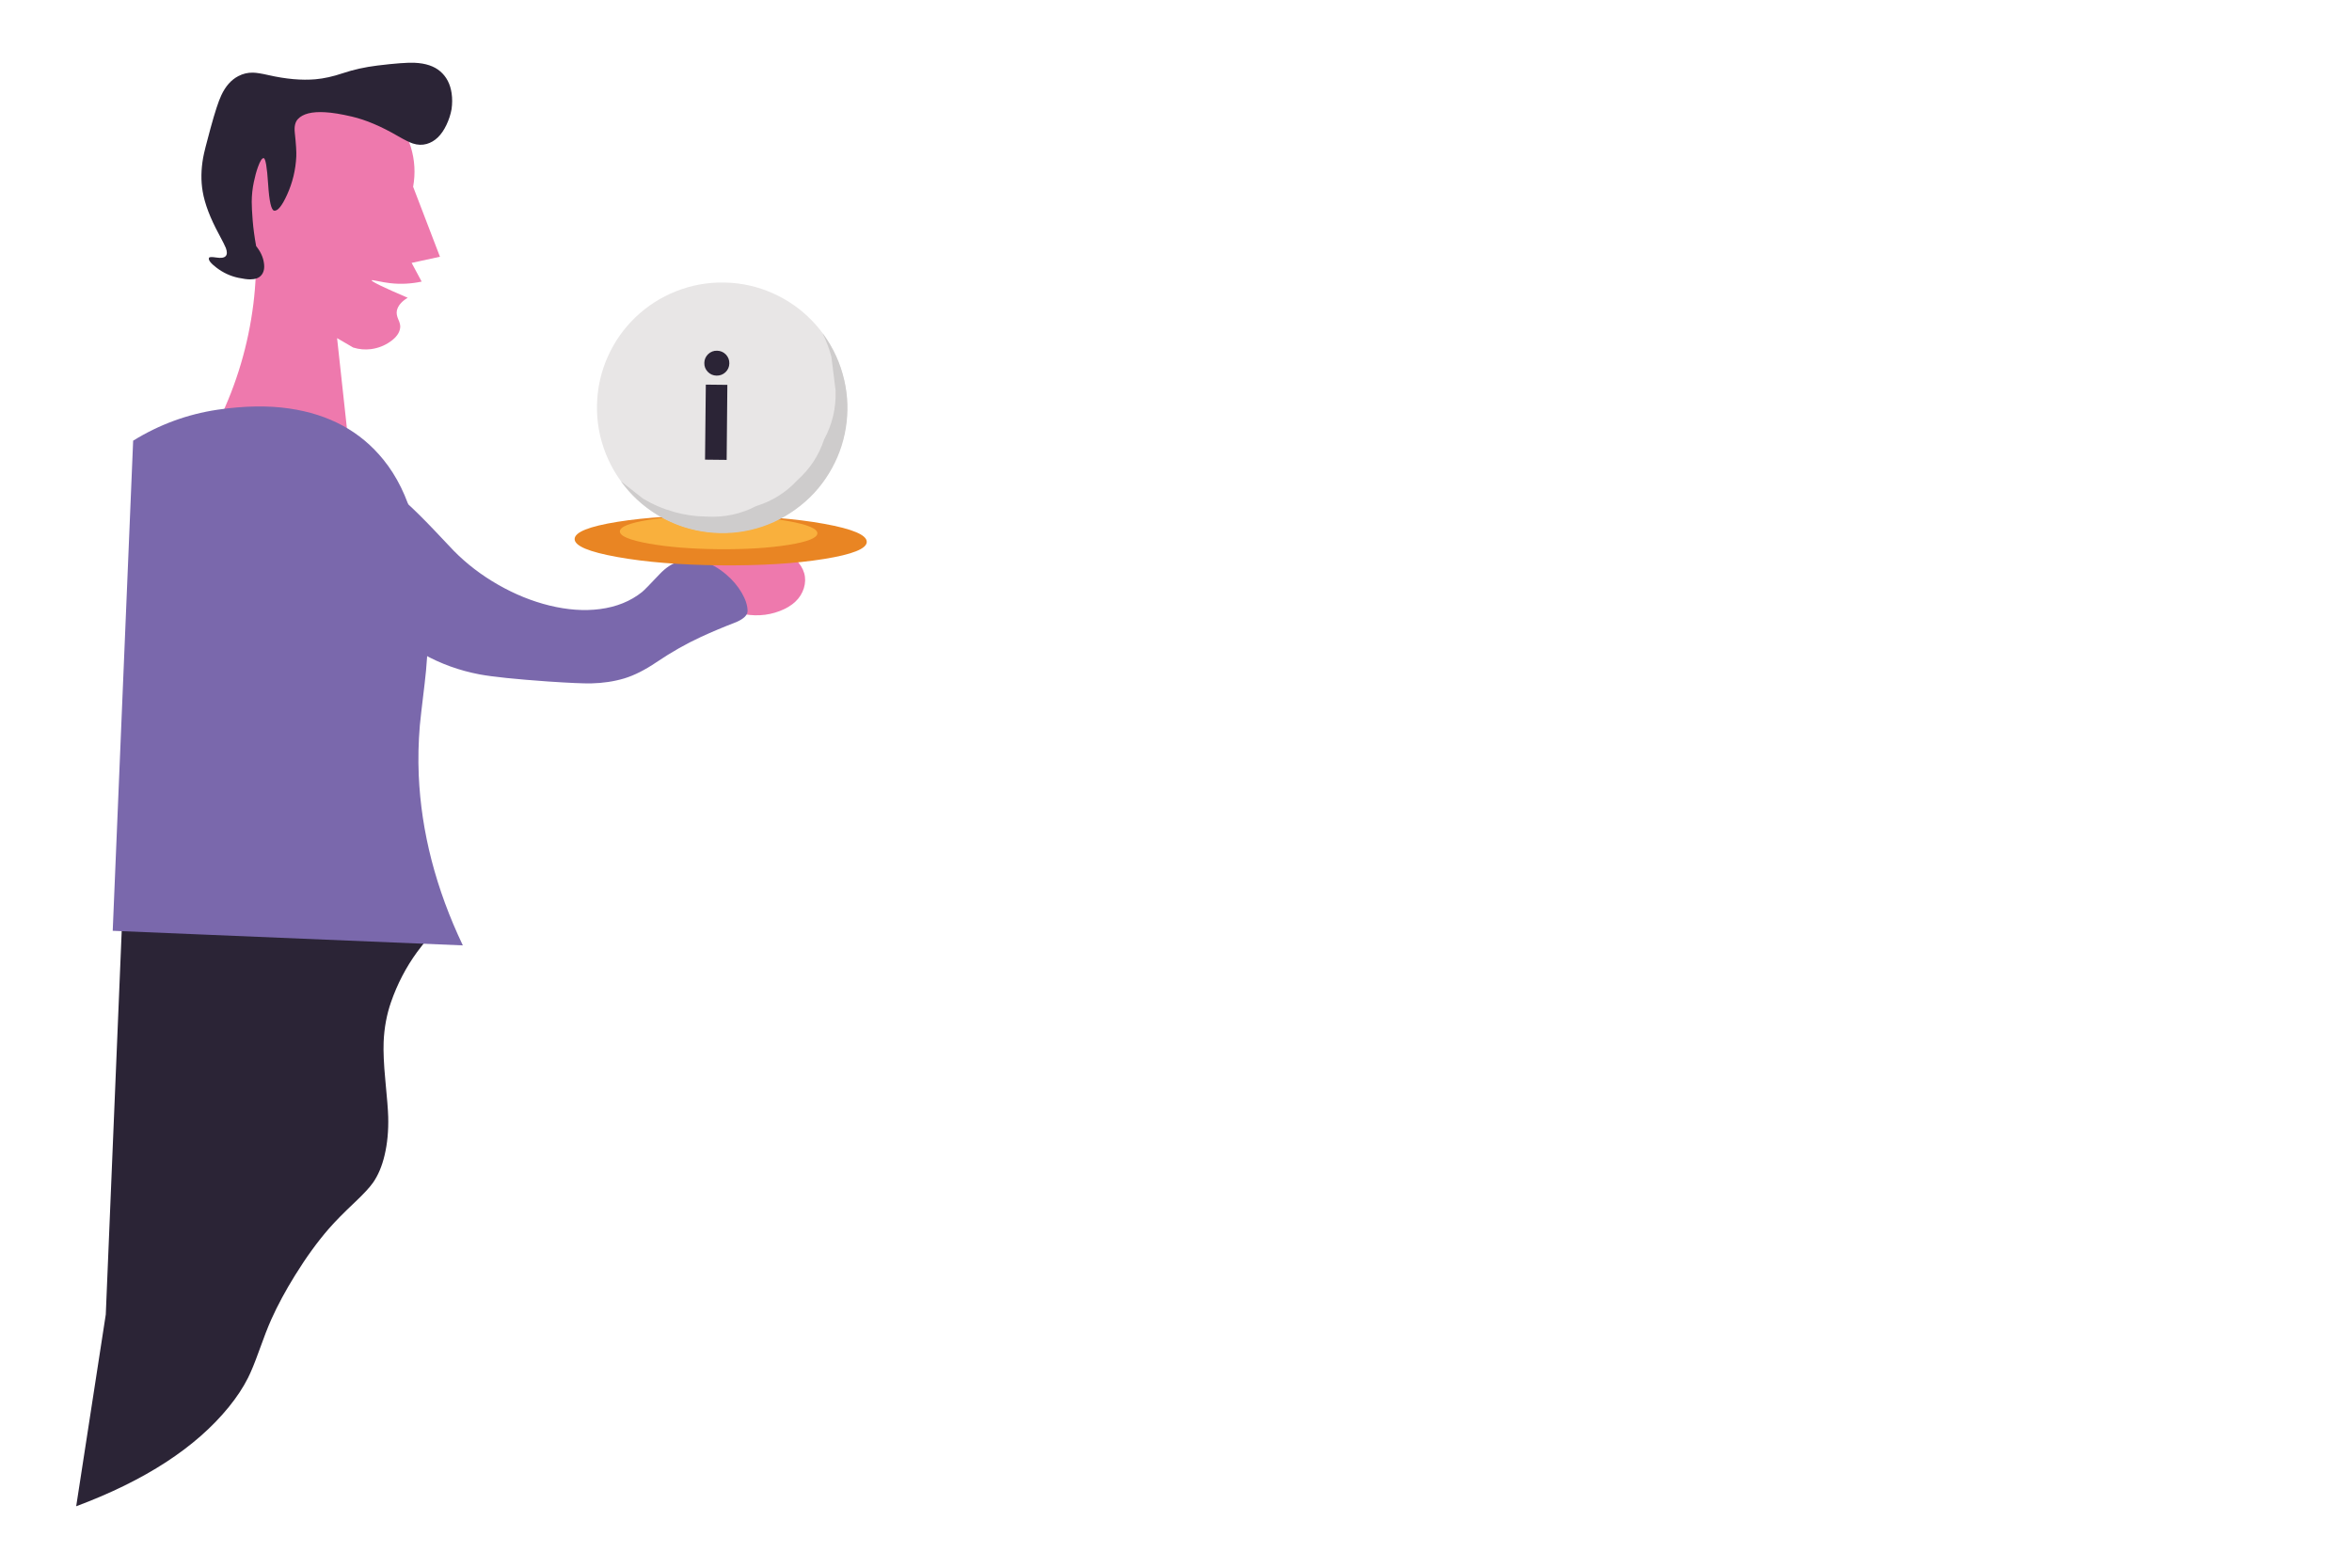 
<svg xmlns="http://www.w3.org/2000/svg" version="1.1" xmlns:xlink="http://www.w3.org/1999/xlink" preserveAspectRatio="none" x="0px" y="0px" width="960px" height="640px" viewBox="0 0 960 640">
<defs>
<g id="Symbol_2_0_Layer0_0_MEMBER_0_FILL">
<path fill="#EE79AD" stroke="none" d="
M 271.7 169.2
Q 261.75 174.35 259.35 182.8 256.95 191.25 263.25 198.9 269.6 206.6 281.5 209.3 294.95 212.25 306.95 207.4 319.1 202.45 321.95 192.55 324.75 182.6 316.35 174.45 308.05 166.4 294.15 165.15 281.75 164.05 271.7 169.2 Z"/>
</g>

<g id="Symbol_2_0_Layer0_0_MEMBER_1_FILL">
<path fill="#7A68AC" stroke="none" d="
M 242.4 177.4
Q 236.05 179.4 230.4 185.65 221.35 195.7 219.5 197.25 208.75 206.25 193 208.65 178.25 210.9 161.05 207.1 144.4 203.4 128.35 194.7 112.1 185.9 99.5 173.6 92.05 166 86.75 160.7 76.8 150.7 69 143.9 45.2 123.15 32.9 124.25 31.9 124.35 30 124.75 15.65 128.4 6.5 142.3 -2.65 156.15 0.85 168.9 2.5 174.8 8.15 180.15 11.1 182.95 24.5 193.1 50.25 212.65 65 226.8 70.6 232.2 72.55 233.75 76.1 236.6 81.95 239.7 98.55 248.5 117.7 251.7 130.25 253.75 161.25 255.25 181.3 256.15 188.6 255.85 199.75 255.35 209.4 252.25 218.85 249.15 229.55 241.55 243.4 231.75 257.4 224.9 267.75 219.85 279.8 214.9 286.7 211.65 286.6 207.8 286.5 202.65 282.65 196.35 278.75 190 272.55 184.95 257.4 172.7 242.4 177.4 Z"/>
</g>

<g id="Symbol_2_0_Layer0_0_MEMBER_2_FILL">
<path fill="#E98523" stroke="none" d="
M 334.2 173.8
Q 361.25 168.85 361.15 162.35 361.05 155.8 333.95 151.5 306.8 147.2 268.45 147.7 230.15 148.15 203.05 153.1 176 158.05 176.05 164.6 176.15 171.15 203.3 175.4 230.45 179.7 268.8 179.25 307.2 178.75 334.2 173.8 Z"/>
</g>

<g id="Symbol_2_0_Layer0_0_MEMBER_3_FILL">
<path fill="#F9B03D" stroke="none" d="
M 222.8 151.4
Q 204.55 154.75 204.6 159.15 204.65 163.55 223 166.45 241.35 169.35 267.3 169.05 293.25 168.7 311.5 165.35 329.8 162 329.75 157.6 329.65 153.2 311.3 150.3 293 147.4 267.05 147.7 241.1 148.05 222.8 151.4 Z"/>
</g>

<g id="Symbol_2_0_Layer0_0_MEMBER_4_FILL">
<path fill="#E8E6E6" stroke="none" d="
M 346.85 79.25
Q 346.85 63.15 340.6 48.4 334.6 34.2 323.65 23.2 312.65 12.25 298.45 6.25 283.7 0 267.6 0 251.5 0 236.75 6.25 222.55 12.25 211.55 23.2 200.6 34.2 194.6 48.4 188.35 63.15 188.35 79.25 188.35 95.35 194.6 110.1 200.6 124.3 211.55 135.3 222.55 146.25 236.75 152.25 251.5 158.5 267.6 158.5 283.7 158.5 298.45 152.25 312.65 146.25 323.65 135.3 334.6 124.3 340.6 110.1 346.85 95.35 346.85 79.25 Z"/>
</g>

<g id="Symbol_2_0_Layer0_0_MEMBER_5_FILL">
<path fill="#CECCCC" stroke="none" d="
M 330.2 30.75
Q 333.875 37.734 336.15 45.5
L 339.3 66.9
Q 340.2 83.45 332.7 98.05 328.05 113.25 316.35 124.2 305.8 136.15 290.6 141.2 276.2 149.1 259.6 148.55 248.9 148.7 238.5 146 228.1 143.35 218.8 138.05
L 204.55 127.35
Q 214.3 140.2 228.1 148.2 241.5 155.9 256.85 158.05 272.25 160.2 287.2 156.45 302.7 152.55 315.55 142.8 328.45 133.1 336.4 119.25 344.15 105.9 346.3 90.55 348.45 75.15 344.65 60.2 340.75 44.7 331.05 31.8
L 330.2 30.75 Z"/>
</g>

<g id="Symbol_2_0_Layer0_0_MEMBER_6_FILL">
<path fill="#2B2436" stroke="none" d="
M 270.65 64.8
L 257 64.95 257.55 112.5 271.25 112.35 270.65 64.8 Z"/>
</g>

<g id="Symbol_2_0_Layer0_0_MEMBER_7_FILL">
<path fill="#2B2436" stroke="none" d="
M 263.65 43.3
Q 260.4 43.3 258.05 45.6 255.75 47.95 255.75 51.2 255.75 54.5 258.05 56.8 260.4 59.1 263.65 59.1 266.95 59.1 269.3 56.8 271.6 54.5 271.6 51.2 271.6 47.95 269.3 45.6 266.95 43.3 263.65 43.3 Z"/>
</g>

<g id="Symbol_1_0_Layer0_0_FILL">
<path fill="#EE79AD" stroke="none" d="
M 183.85 19.8
Q 175.75 15.75 166.15 14.05 148 10.8 133.3 18.15 117.65 26 109.7 42.35 106.35 49.2 105.7 55.25 105.1 61.35 107.5 64.45 108.05 65.15 109.9 67.5 111.35 69.75 110.7 71.05 110.2 72 107.9 72.5 105.25 73.1 104.2 74.05 102.85 75.3 102.7 77.75 102.6 79.65 103.25 84.25 104.9 95.05 106 99.35 107.55 105.6 110.55 111 112.05 113.7 113.85 116.25 114.55 134.8 112.3 152.9 107.45 191.8 90.3 227.15 99 233.35 108.95 237.2 126.3 243.95 144 242.4 158.85 241.05 171.85 234.25
L 165.35 174.6 175.55 180.55
Q 181.15 182.3 186.9 181.55 193.55 180.65 199 176.85 204.85 172.8 205.35 167.9 205.6 165.85 204.1 162.6 202.75 159.5 203.25 157.1 204.3 152.5 210.1 149 186.85 139.05 187.25 137.9 187.35 137.65 190.65 138.35 195.45 139.35 198.95 139.75 208.95 140.9 218.95 138.75
L 212.6 126.9 230.55 123 213.55 78.65
Q 215.85 65.9 212.1 53.5 209.75 45.75 205 38.65 196.85 26.4 183.85 19.8 Z"/>
</g>

<g id="Symbol_1_0_Layer0_1_FILL">
<path fill="#2B2436" stroke="none" d="
M 230.75 5.5
Q 224.95 0.5 214.5 0.05 207.6 -0.25 190.9 1.8 179.1 3.25 169 6.65 159.65 9.8 151.65 10.5 138.5 11.65 121.8 7.85 115.25 6.35 112 6.3 107.15 6.2 102.75 8.5 95.95 12.05 91.95 20.7 89.35 26.15 85.15 41.5 81.25 55.75 80.45 60.25 78.45 71.5 80.15 81.55 82.1 93.3 90.5 108.8 94.05 115.4 94.85 117.45 96.2 121.1 94.7 122.65 93.2 124.2 88.8 123.5 84.6 122.85 84.2 123.65 83.25 125.65 89 130 95.25 134.75 102.75 136.35 107.5 137.35 110.25 137.35 115.05 137.35 117.25 134.8 119.8 131.9 118.95 126.75 118.15 121.35 114.05 116.25 112.5 107.85 111.85 99.95 111.25 92.4 111.25 88.15 111.3 81.65 112.6 75.6 113.65 70.4 115.2 66.1 117.25 60.4 118.8 60.5 120.6 60.65 121.65 77 122.7 93.4 125.5 93.8 128.85 94.25 133.65 83.7 138.9 72.15 139.5 59.4 139.7 55.05 138.55 44.4 137.9 38.55 140.5 35.75 145.25 30.65 157.75 31.4 164.45 31.75 174.7 34.15 188 37.25 204.05 46.6 210.3 50.2 213.35 51.2 217.9 52.7 222.15 51.5 230 49.25 234.65 39.45 237 34.5 237.9 29.5 238.65 24.3 237.95 19.45 236.7 10.6 230.75 5.5 Z"/>
</g>

<g id="Symbol_1_0_Layer0_2_FILL">
<path fill="#2B2436" stroke="none" d="
M 216 563.85
Q 222.8 554.45 234.2 543.2
L 29.5 534.65 18.75 793.55 0 915.1
Q 65.4 890.7 96.7 852.2 104.3 842.85 108.9 833.7 111.85 827.85 115.85 816.7 120.4 803.95 123.7 796.55 129.65 783.3 138.7 768.7 149.35 751.5 160.25 739 166.25 732.15 176.55 722.45 184.85 714.6 188.1 710 193 703 195.45 692.6 198.1 681.55 197.75 668.2 197.6 662.1 195.9 644.65 194.5 629.95 194.85 620.85 195.4 607.45 199.5 595.6 205.5 578.3 216 563.85 Z"/>
</g>

<g id="Symbol_1_0_Layer0_3_FILL">
<path fill="#7A68AC" stroke="none" d="
M 135 219.2
Q 114.8 216.25 89.4 220 60.85 224.3 36.1 239.6
L 23.15 550.3 245.05 559.55
Q 219.45 505.8 217.1 451.65 216.45 436.1 217.8 420.1 218.2 415.45 220.85 393.5 224.8 360.9 221.1 332.35 217.5 304 213.7 290.25 207.45 267.4 194.75 251.7 172.95 224.7 135 219.2 Z"/>
</g>
</defs>

<g transform="matrix( 1, 0.022, -0.022, 1, 123.45,111.55) ">
<g transform="matrix( 0.644, 0, 0, 0.644, 0.05,0) ">
<use xlink:href="#Symbol_2_0_Layer0_0_MEMBER_0_FILL"/>
</g>

<g transform="matrix( 0.644, 0, 0, 0.644, 0.05,0) ">
<use xlink:href="#Symbol_2_0_Layer0_0_MEMBER_1_FILL"/>
</g>

<g transform="matrix( 0.644, 0, 0, 0.644, 0.05,0) ">
<use xlink:href="#Symbol_2_0_Layer0_0_MEMBER_2_FILL"/>
</g>

<g transform="matrix( 0.644, 0, 0, 0.644, 0.05,0) ">
<use xlink:href="#Symbol_2_0_Layer0_0_MEMBER_3_FILL"/>
</g>

<g transform="matrix( 0.644, 0, 0, 0.644, 0.05,0) ">
<use xlink:href="#Symbol_2_0_Layer0_0_MEMBER_4_FILL"/>
</g>

<g transform="matrix( 0.644, 0, 0, 0.644, 0.05,0) ">
<use xlink:href="#Symbol_2_0_Layer0_0_MEMBER_5_FILL"/>
</g>

<g transform="matrix( 0.644, 0, 0, 0.644, 0.05,0) ">
<use xlink:href="#Symbol_2_0_Layer0_0_MEMBER_6_FILL"/>
</g>

<g transform="matrix( 0.644, 0, 0, 0.644, 0.05,0) ">
<use xlink:href="#Symbol_2_0_Layer0_0_MEMBER_7_FILL"/>
</g>
</g>

<g transform="matrix( 1, 0, 0, 1, 31.1,25.6) ">
<g transform="matrix( 0.644, 0, 0, 0.644, 0,0) ">
<use xlink:href="#Symbol_1_0_Layer0_0_FILL"/>
</g>

<g transform="matrix( 0.644, 0, 0, 0.644, 0,0) ">
<use xlink:href="#Symbol_1_0_Layer0_1_FILL"/>
</g>

<g transform="matrix( 0.644, 0, 0, 0.644, 0,0) ">
<use xlink:href="#Symbol_1_0_Layer0_2_FILL"/>
</g>

<g transform="matrix( 0.644, 0, 0, 0.644, 0,0) ">
<use xlink:href="#Symbol_1_0_Layer0_3_FILL"/>
</g>
</g>
</svg>

